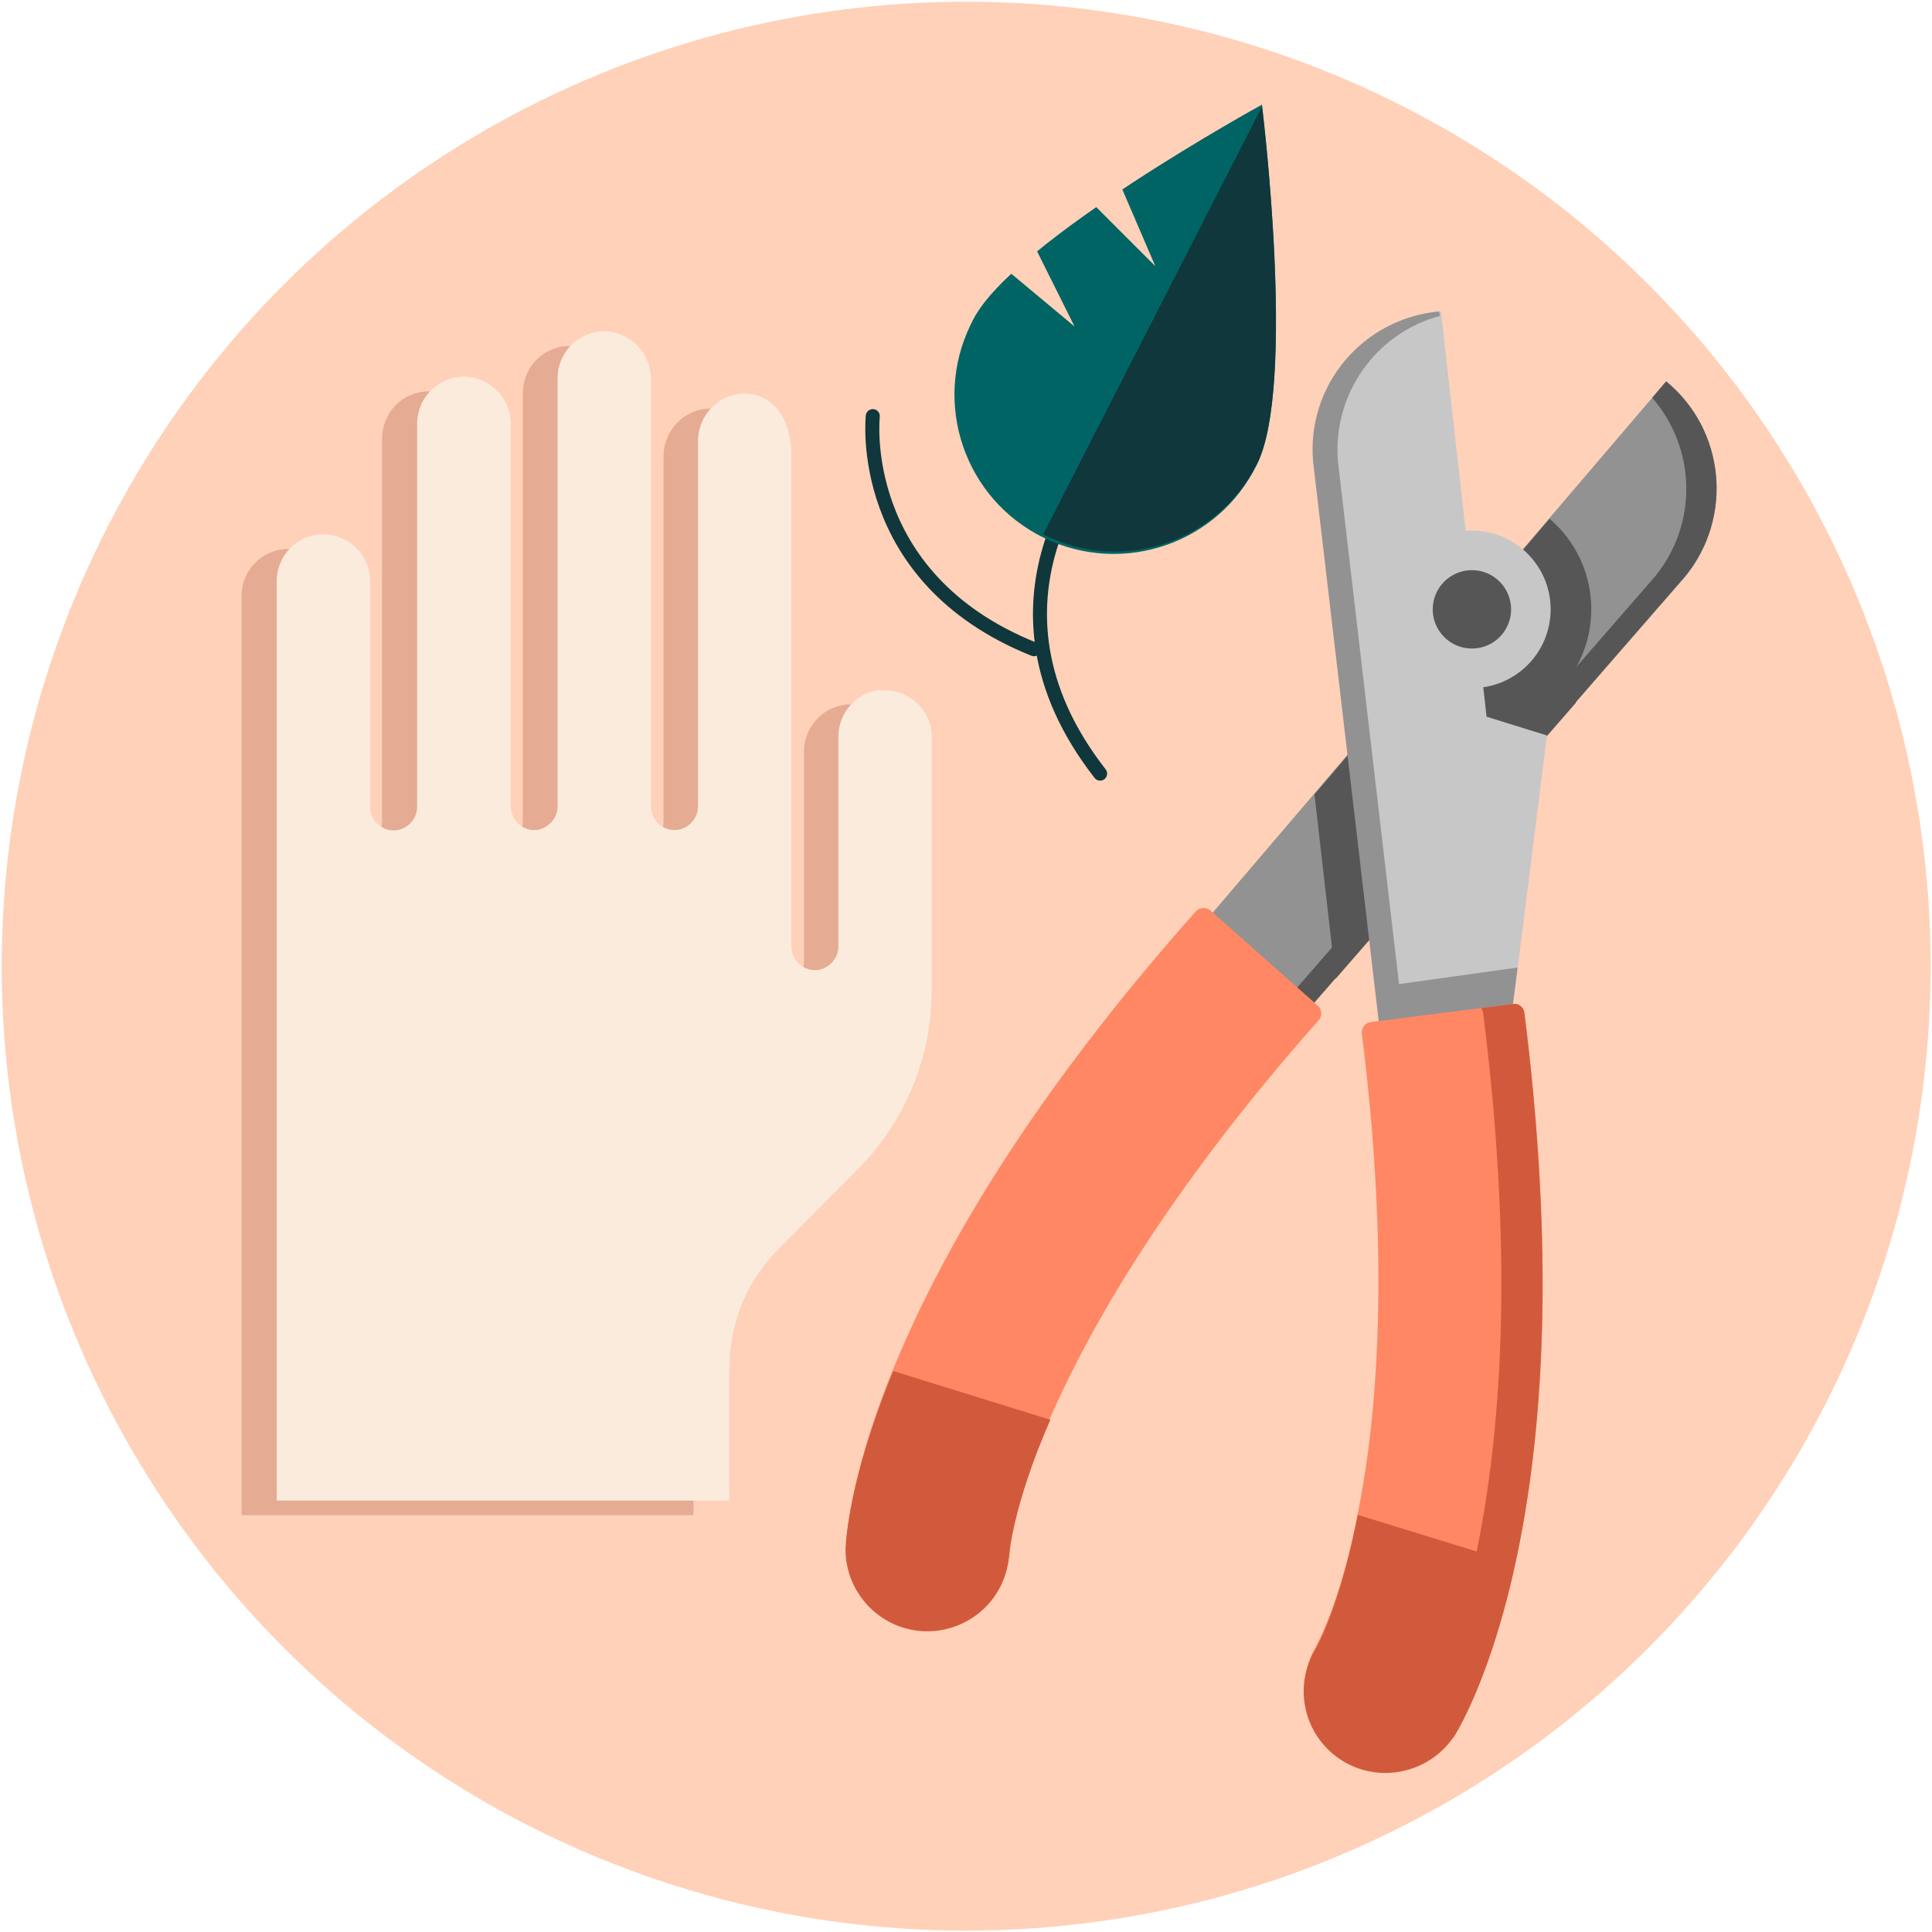 <?xml version="1.0" encoding="utf-8"?>
<!-- Generator: Adobe Illustrator 24.3.0, SVG Export Plug-In . SVG Version: 6.00 Build 0)  -->
<svg version="1.1" id="Layer_1" xmlns="http://www.w3.org/2000/svg" xmlns:xlink="http://www.w3.org/1999/xlink" x="0px" y="0px"
	 viewBox="0 0 566.9 566.9" style="enable-background:new 0 0 566.9 566.9;" xml:space="preserve">
<style type="text/css">
	.st0{fill:#FFD1B8;}
	.st1{fill:#E5AC93;}
	.st2{fill:#FAEBDC;}
	.st3{fill:none;stroke:#0F373C;stroke-width:4.11;stroke-linecap:round;stroke-linejoin:round;}
	.st4{fill:#929292;}
	.st5{fill:#565656;}
	.st6{fill:#FF8764;}
	.st7{fill:#D25A3C;}
	.st8{fill:#C7C7C7;}
	.st9{fill:#006464;}
	.st10{fill:#0F373C;}
</style>
<g id="Ilustracja">
	<circle class="st0" cx="283.5" cy="283.5" r="283"/>
	<path class="st1" d="M246.3,207.1c-6.2,1.6-10.5,7.3-10.4,13.7v61.1c0.1,3.3-2.2,6.2-5.4,7c-3.7,0.8-7.3-1.5-8.2-5.2
		c-0.1-0.5-0.2-1-0.2-1.5v-144c0-13.1-7.2-19.2-15.5-18.2c-6.9,1-12,7.1-11.9,14.1v106.7c0.1,3.3-2.2,6.2-5.4,7
		c-3.7,0.8-7.3-1.5-8.2-5.2c-0.1-0.5-0.2-1-0.2-1.5V115.7c0.1-6.9-4.8-12.8-11.6-14c-7.5-1.2-14.5,3.9-15.7,11.4
		c-0.1,0.7-0.2,1.4-0.2,2.2v125.5c0.1,3.3-2.2,6.2-5.4,7c-3.7,0.8-7.3-1.5-8.2-5.2c-0.1-0.5-0.2-1-0.2-1.5V129
		c0.1-6.9-4.8-12.8-11.6-14c-7.5-1.2-14.5,3.9-15.7,11.4c-0.1,0.7-0.2,1.4-0.2,2.2v112.2c0.1,3.3-2.2,6.2-5.4,7
		c-3.7,0.8-7.4-1.5-8.2-5.2c-0.1-0.5-0.2-1-0.2-1.5v-66.3c0-7.6-6.1-13.7-13.7-13.7l0,0c-7.6,0-13.7,6.1-13.7,13.7v269.8h132.6
		v-38.9c0-13.2,5.3-25.8,14.6-35.1l23-23c14-14,21.9-33,21.9-52.8v-74.3c0-7.6-6.1-13.7-13.6-13.8
		C248.5,206.6,247.4,206.8,246.3,207.1z"/>
	<path class="st2" d="M256.4,202.7c-6.2,1.6-10.5,7.3-10.4,13.7v61.1c0.1,3.3-2.2,6.2-5.4,7c-3.7,0.8-7.3-1.5-8.2-5.2
		c-0.1-0.5-0.2-1-0.2-1.5v-144c0-13.1-7.2-19.2-15.5-18.2c-6.9,1-12,7-11.9,14.1v106.7c0.1,3.3-2.2,6.2-5.4,7
		c-3.7,0.8-7.4-1.5-8.2-5.2c-0.1-0.5-0.2-1-0.2-1.5V111.4c0.1-6.9-4.8-12.8-11.6-14c-7.5-1.2-14.5,4-15.6,11.4
		c-0.1,0.7-0.2,1.4-0.2,2.1v125.5c0.1,3.3-2.2,6.2-5.4,7c-3.7,0.8-7.3-1.5-8.1-5.2c-0.1-0.5-0.2-1-0.2-1.5v-112
		c0.1-6.9-4.8-12.8-11.6-14c-7.5-1.2-14.5,3.9-15.7,11.4c-0.1,0.7-0.2,1.4-0.2,2.2v112.2c0.1,3.3-2.2,6.2-5.4,7
		c-3.7,0.8-7.4-1.5-8.2-5.2c-0.1-0.5-0.2-1-0.2-1.5v-66.3c0-7.6-6.1-13.7-13.7-13.7l0,0c-7.6,0-13.7,6.1-13.7,13.7v269.8H214v-38.8
		c0-13.2,5.2-25.9,14.6-35.2l22.9-23c14-14,21.9-33,21.9-52.8v-74.2c0-7.6-6.2-13.8-13.8-13.7C258.5,202.4,257.4,202.5,256.4,202.7z
		"/>
	<path class="st3" d="M322.8,133.7c0,0-39.7,42.4,0,93.3"/>
	<path class="st4" d="M383.4,296.7l-29.1-27.1l134.6-157.7l0,0c17.3,14.3,19.8,39.9,5.6,57.3L383.4,296.7z"/>
	<path class="st5" d="M488.9,111.9l-4.1,4.8c13,15,13.4,37.1,0.8,52.5l-107.1,123l4.9,4.6l111-127.6
		C508.7,151.8,506.2,126.1,488.9,111.9z"/>
	<path class="st6" d="M386.9,299.4c1.1-1.2,1-3.2-0.2-4.3c0,0,0,0,0,0l-31.5-27.9c-1.2-1.1-3.2-1-4.3,0.2c0,0,0,0,0,0
		c-40.9,46.1-70.4,90.4-87.8,131.9c-13.7,32.5-14.7,51.8-14.8,53.9c0,0.2,0,0.4,0,0.6c0.1,10.4,6.9,19.6,16.9,22.8l0,0
		c12.7,3.9,26.2-3.2,30.1-15.9c0.5-1.7,0.8-3.4,1-5.1c0-0.1,0-0.2,0-0.3c0-0.2,1.2-14.7,12.4-40.5
		C319.6,390.2,341.9,350.2,386.9,299.4z"/>
	<path class="st5" d="M391.9,287.2l70.6-81.1l-6.5-2c14-13.2,14.6-35.2,1.5-49.2c-0.9-0.9-1.8-1.8-2.8-2.7l-69,80.9L391.9,287.2z"/>
	<path class="st7" d="M262.1,402.3c-12.9,31.3-13.9,49.9-14,52c0,0.2,0,0.4,0,0.6c0.1,10.4,7,19.6,16.9,22.7l0,0
		c12.7,3.9,26.2-3.2,30.1-15.9c0.5-1.7,0.8-3.4,1-5.1v-0.3c0-0.2,1.1-14.5,12.1-39.7L262.1,402.3z"/>
	<path class="st8" d="M453.9,215.8l-17.7-5.5l-13.4-119c-22.4,2-39,21.7-37,44.1l19.7,168l38.2-6.3L453.9,215.8z"/>
	<path class="st4" d="M392.6,135.5c-1.7-19.6,10.9-37.7,29.9-42.8l-0.2-1.3c-22.4,2-39,21.7-37,44.1c0,0,0,0,0,0l19.7,168l7.1-1.2
		L392.6,135.5z"/>
	<circle class="st8" cx="431.9" cy="178.8" r="23.1"/>
	<circle class="st5" cx="431.9" cy="178.8" r="11.5"/>
	<polygon class="st4" points="403.8,289.7 445.3,283.9 443.6,297.2 405.4,303.6 	"/>
	<path class="st6" d="M399.6,303.3c-0.2-1.7,1-3.2,2.6-3.4c0,0,0,0,0,0l41.7-5.3c1.7-0.2,3.2,1,3.4,2.6c0,0,0,0,0,0
		c7.7,61.1,7.1,114.4-2,158.4c-7.1,34.5-17.1,51.1-18.3,52.9c-0.1,0.2-0.2,0.3-0.4,0.5c-6,8.5-16.8,12.3-26.8,9.2l0,0
		c-12.7-3.9-19.8-17.4-15.9-30c0.5-1.7,1.2-3.3,2.1-4.8c0-0.1,0.1-0.2,0.1-0.3c0.1-0.1,7.4-12.8,12.6-40.5
		C403.9,416.3,408.1,370.7,399.6,303.3z"/>
	<path class="st7" d="M447.3,297.2c-0.2-1.7-1.7-2.9-3.4-2.6c0,0,0,0,0,0l-9.3,1.2c0.3,0.4,0.5,0.9,0.6,1.5
		c7.7,61.1,7.1,114.4-2,158.4c-7.1,34.5-17.1,51.1-18.3,52.9c-0.1,0.2-0.2,0.3-0.4,0.5c-3.3,4.7-8.1,8.1-13.7,9.5
		c9.7,2.5,20-1.3,25.8-9.5c0.1-0.1,0.3-0.3,0.4-0.5c1.1-1.8,11.2-18.3,18.3-52.9C454.4,411.6,455,358.4,447.3,297.2z"/>
	<path class="st7" d="M385.9,484.1l-0.2,0.3c-0.9,1.5-1.6,3.2-2.1,4.8c-3.9,12.7,3.2,26.1,15.9,30l0,0c10,3,20.8-0.7,26.8-9.2
		c0.1-0.1,0.3-0.3,0.4-0.5c1.1-1.7,10.8-17.7,17.8-50.8l-46.1-14.2C393.2,471.5,386,484,385.9,484.1z"/>
	<path class="st9" d="M368.8,136.3c-11.3,23.2-39.3,32.8-62.5,21.5c-23.2-11.3-32.8-39.3-21.5-62.5c0.3-0.5,0.5-1.1,0.8-1.6
		c11.8-23,84.7-63,84.7-63S380.5,113.4,368.8,136.3z"/>
	<path class="st10" d="M370.3,31.3l-64.2,125.5c22.9,11.6,50.9,2.5,62.6-20.4C380,114.4,371.1,37.4,370.3,31.3z"/>
	<path class="st3" d="M256.1,122.1c0,0-5.3,47.3,47.3,68.4"/>
	<polygon class="st0" points="321.2,36.7 339,78.1 303.5,42.6 297.6,60.3 315.3,95.8 279.8,66.2 303.5,30.7 	"/>
</g>
</svg>
